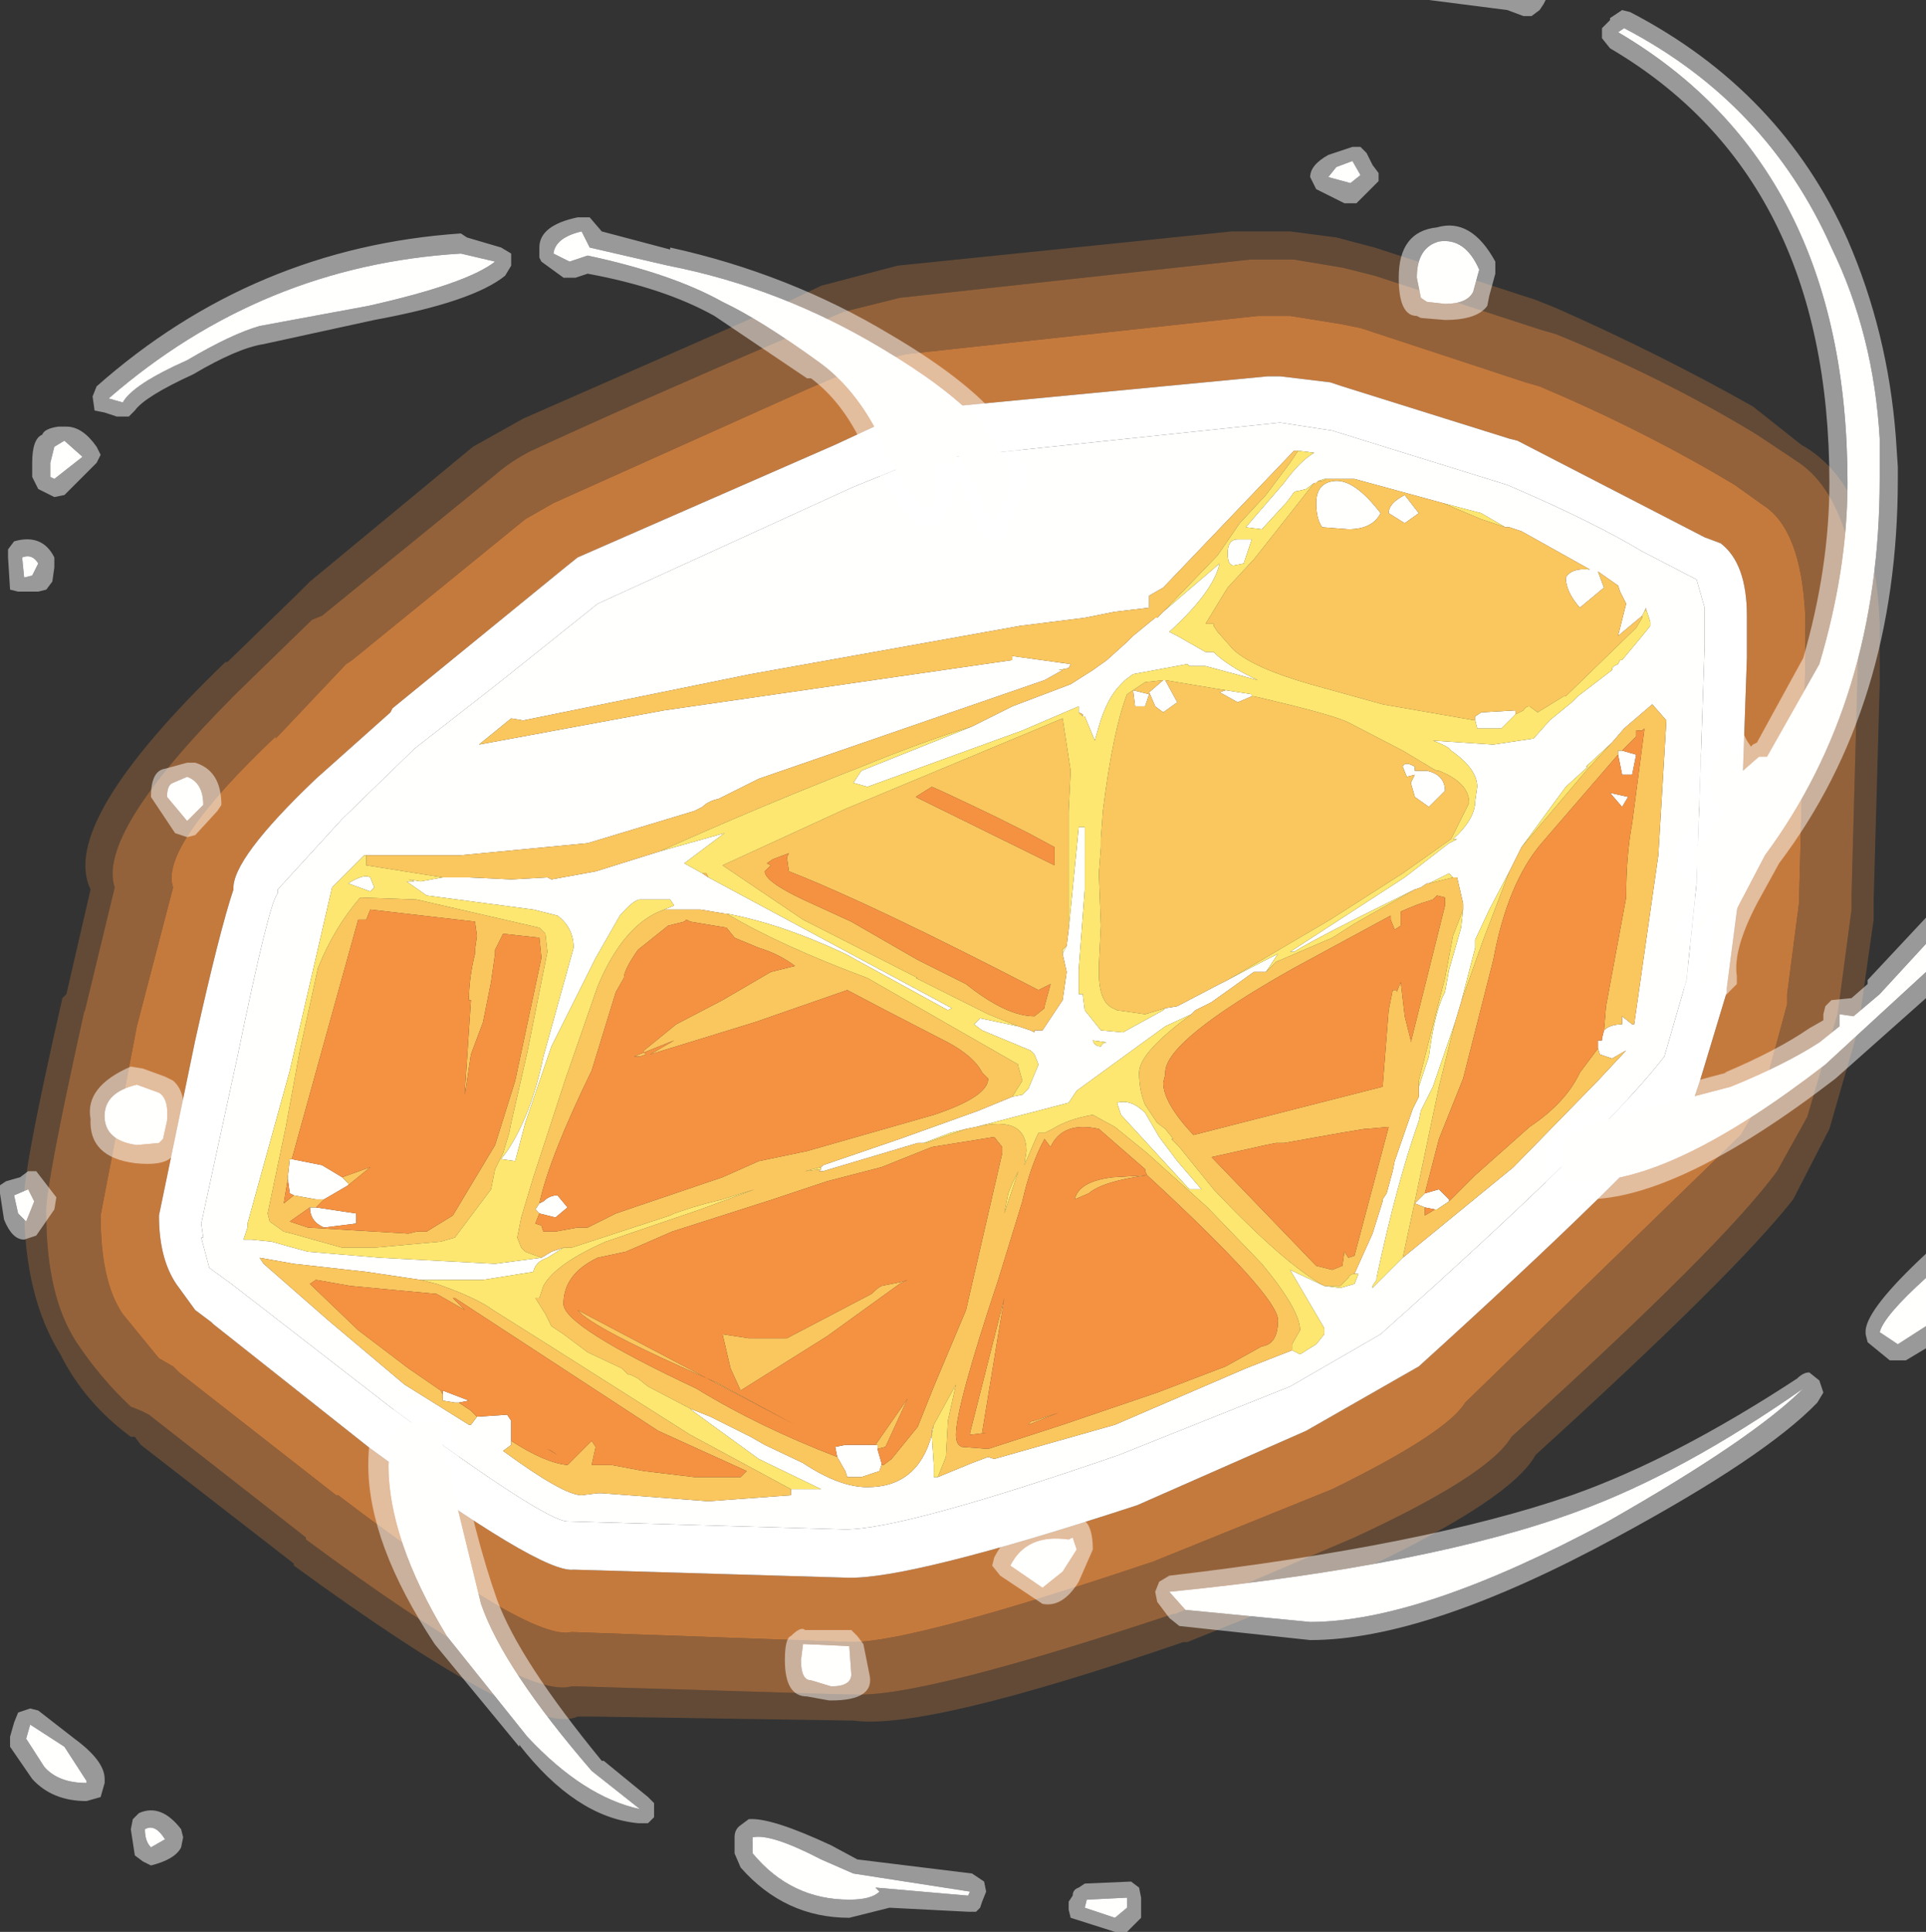 <?xml version="1.0" encoding="UTF-8" standalone="no"?>
<svg xmlns:ffdec="https://www.free-decompiler.com/flash" xmlns:xlink="http://www.w3.org/1999/xlink" ffdec:objectType="frame" height="48.0px" width="47.85px" xmlns="http://www.w3.org/2000/svg">
  <rect width="100%" height="100%" fill="#333333" stroke="none"/>
  <g transform="matrix(1.0, 0.0, 0.0, 1.0, -0.15, 0.0)">
    <use ffdec:characterId="1" height="48.0" transform="matrix(1.0, 0.0, 0.0, 1.0, 0.15, 0.0)" width="47.85" xlink:href="#shape0"/>
  </g>
  <defs>
    <g id="shape0" transform="matrix(1.0, 0.0, 0.0, 1.0, -0.15, 0.0)">
      <path d="M41.0 15.2 L40.95 15.3 40.35 15.8 40.55 15.0 40.4 14.7 40.35 14.55 39.85 14.2 40.0 14.6 39.4 15.1 Q39.05 14.7 39.05 14.35 39.2 14.1 39.65 14.15 L37.95 13.2 37.65 13.1 37.55 13.1 36.95 12.75 36.0 12.5 33.8 11.9 33.6 11.9 33.1 11.9 33.05 11.9 32.9 11.95 32.85 12.0 32.8 12.0 32.6 12.15 32.4 12.2 Q32.3 12.2 32.25 12.3 L32.1 12.5 32.05 12.55 31.5 13.15 31.1 13.1 32.05 12.0 Q32.45 11.45 32.8 11.25 L32.4 11.2 32.3 11.2 32.25 11.25 29.05 14.6 28.7 14.8 28.7 15.1 27.85 15.2 27.1 15.35 25.5 15.55 18.8 16.75 13.15 17.9 12.85 17.85 12.05 18.5 16.65 17.65 25.3 16.4 25.3 16.3 26.75 16.5 26.7 16.6 26.45 16.65 26.55 16.65 26.1 16.9 19.0 19.35 18.0 19.85 Q17.75 19.9 17.6 20.05 L17.4 20.15 14.75 20.95 11.6 21.25 10.3 21.25 9.95 21.25 9.25 21.25 9.2 21.25 8.4 22.05 7.35 26.6 6.3 30.4 6.3 30.5 6.2 30.8 6.4 30.8 6.9 30.85 7.25 30.95 7.8 31.1 9.6 31.25 12.45 31.4 13.6 31.25 13.85 31.1 14.15 31.0 13.75 31.25 Q13.45 31.35 13.4 31.6 L12.15 31.8 11.15 31.8 10.6 31.8 9.25 31.6 7.45 31.4 6.6 31.25 6.7 31.4 8.3 32.8 10.2 34.4 11.8 35.4 11.85 35.4 12.0 35.2 12.75 35.15 12.85 35.3 12.85 35.65 12.85 35.8 12.85 35.9 12.65 36.05 Q14.15 37.15 14.6 37.15 L15.0 37.1 15.1 37.1 17.75 37.3 19.8 37.15 19.8 37.0 20.55 37.0 19.0 36.25 17.35 35.05 17.3 35.0 17.8 35.2 18.8 35.7 19.15 35.9 20.1 36.35 Q21.0 36.95 21.7 36.95 22.95 36.95 23.3 35.65 L23.35 36.4 23.35 36.7 23.45 36.7 24.3 36.35 24.7 36.2 24.85 36.25 27.85 35.4 31.1 34.0 32.25 33.55 32.45 33.65 32.85 33.4 33.05 33.15 33.05 33.0 32.2 31.55 33.05 31.95 33.45 32.0 33.8 31.9 33.9 31.65 33.8 31.65 34.25 30.65 34.5 29.85 34.5 29.8 34.6 29.65 34.75 29.1 34.8 28.85 35.25 27.55 35.4 27.25 35.4 27.0 35.65 26.25 Q35.8 25.1 36.05 24.65 L36.15 24.1 36.45 23.05 36.5 22.6 36.5 22.45 36.35 21.8 36.25 21.8 36.15 21.7 35.65 21.95 35.6 21.95 35.45 22.05 35.3 22.1 Q32.85 23.3 32.3 23.65 L32.2 23.65 35.05 21.8 36.15 20.95 36.35 20.85 36.25 20.85 Q36.8 20.35 36.8 19.9 L36.85 19.55 Q36.85 19.1 36.2 18.65 36.15 18.55 35.75 18.4 L37.25 18.5 38.25 18.35 38.65 17.9 39.2 17.45 39.35 17.3 40.2 16.65 40.2 16.6 40.25 16.55 40.35 16.5 40.4 16.4 40.45 16.4 40.95 15.8 41.15 15.55 41.15 15.45 41.05 15.15 41.05 15.1 41.0 15.2 M37.8 17.75 L37.45 18.1 36.85 18.1 36.8 17.9 36.8 17.8 36.95 17.7 37.8 17.65 37.8 17.75 M29.05 15.2 L30.45 14.0 Q30.3 14.7 29.2 15.7 L29.4 15.8 30.1 16.2 30.3 16.2 Q30.65 16.55 31.4 16.9 L30.1 16.55 29.7 16.55 29.65 16.5 28.3 16.75 28.1 16.9 28.0 17.0 Q27.65 17.35 27.45 18.05 L27.35 18.4 27.1 17.8 27.05 17.8 27.05 17.75 26.95 17.7 26.95 17.55 25.55 18.15 21.7 19.55 21.35 19.45 21.55 19.15 24.3 18.05 24.7 17.85 25.3 17.55 26.75 17.0 27.3 16.65 27.65 16.4 28.15 15.95 28.3 15.8 28.85 15.35 28.9 15.35 28.95 15.3 29.05 15.2 M16.55 21.15 L18.15 20.7 17.15 21.45 17.6 21.7 17.75 21.8 23.8 25.05 23.7 25.1 21.15 23.7 Q19.55 22.95 18.2 22.7 L18.15 22.7 17.55 22.6 16.65 22.6 16.9 22.5 16.8 22.35 16.05 22.35 Q15.9 22.35 15.55 22.75 L14.95 23.8 13.85 26.0 13.2 27.9 12.95 28.85 12.6 28.8 12.75 28.6 Q13.35 27.7 13.65 26.25 L14.4 23.55 Q14.4 23.05 14.0 22.75 L13.4 22.6 10.75 22.25 10.25 21.9 10.45 21.9 10.3 21.85 10.6 21.9 11.15 21.8 11.8 21.8 12.85 21.85 13.75 21.8 13.85 21.85 14.95 21.65 16.55 21.15 M25.3 27.25 L25.55 27.2 25.7 27.05 25.95 26.45 25.85 26.2 25.75 26.1 24.55 25.6 24.35 25.45 24.5 25.3 25.45 25.5 25.75 25.6 25.85 25.65 25.85 25.6 26.05 25.6 26.55 24.85 26.65 24.15 26.55 23.7 26.65 23.5 26.7 23.1 26.95 20.55 27.1 20.55 27.1 21.15 27.1 22.1 26.95 24.1 26.95 24.3 26.95 24.7 27.05 24.7 27.1 25.1 27.5 25.6 28.05 25.65 29.05 25.1 29.1 25.05 29.4 25.0 30.45 24.45 30.65 24.35 Q31.2 24.05 31.9 23.7 L31.6 24.15 31.3 24.15 30.25 24.9 29.85 25.1 29.75 25.2 29.1 25.5 26.9 27.1 26.7 27.4 24.4 28.0 24.15 28.05 23.75 28.15 23.1 28.4 22.95 28.4 20.6 29.1 20.5 29.1 20.55 29.05 20.55 29.0 20.6 28.95 22.5 28.3 24.45 27.6 25.3 27.25 M29.05 16.9 L29.1 16.9 29.4 17.45 29.05 17.7 28.85 17.55 28.7 17.2 29.05 16.9 M30.6 17.15 L31.25 17.25 31.25 17.3 30.9 17.45 30.45 17.2 30.6 17.15 M42.3 14.4 L42.5 15.1 42.5 16.05 42.3 21.95 42.05 24.35 41.5 26.25 Q40.0 28.2 34.45 33.15 L32.2 34.45 27.95 36.15 Q22.6 38.0 21.15 38.0 L14.25 37.8 Q13.7 37.8 9.9 35.0 L5.9 31.9 5.35 31.5 5.15 30.75 5.2 30.75 5.15 30.4 6.05 26.25 Q6.85 22.35 7.05 22.2 L7.05 22.1 8.65 20.35 10.45 18.6 12.5 17.0 15.0 15.0 21.35 12.1 22.95 11.45 31.95 10.5 33.25 10.7 37.6 12.05 Q39.7 12.95 40.95 13.7 L42.3 14.4 M40.0 25.6 Q40.15 25.45 40.45 25.45 L40.45 25.25 40.7 25.45 40.75 25.45 41.35 21.25 41.55 17.9 41.2 17.5 40.5 18.1 40.2 18.45 39.55 19.05 39.6 19.05 39.05 19.55 37.95 21.05 37.65 21.65 37.15 22.6 36.8 23.35 36.8 23.55 36.45 24.9 36.3 25.4 35.75 27.0 35.45 27.6 35.4 27.85 Q34.85 29.4 34.35 31.75 L34.35 31.8 34.25 31.95 34.25 32.0 35.0 31.25 37.75 29.0 39.85 26.85 40.55 26.1 40.2 26.3 39.9 26.2 39.85 26.05 39.85 25.85 39.95 25.85 39.95 25.8 40.0 25.6 M36.15 29.85 L35.85 30.05 35.8 30.05 35.55 30.0 35.3 29.9 35.55 29.65 35.9 29.55 36.15 29.8 36.15 29.85 M40.35 18.75 L40.35 18.65 40.45 18.65 40.8 18.75 40.7 19.25 40.45 19.25 40.35 18.75 M28.3 17.15 L28.7 17.25 28.6 17.55 28.35 17.55 28.3 17.15 M33.65 13.15 L33.0 13.1 Q32.85 12.9 32.85 12.5 32.85 12.0 33.3 11.95 33.8 11.9 34.45 12.75 34.25 13.15 33.65 13.15 M35.05 13.0 L34.65 12.75 Q34.65 12.5 35.05 12.3 L35.4 12.75 35.05 13.0 M31.25 13.4 L31.05 14.0 30.8 14.05 Q30.65 14.05 30.65 13.75 30.65 13.4 30.9 13.4 L31.25 13.4 M35.3 19.05 L35.3 19.15 35.6 19.15 Q36.05 19.25 36.05 19.65 L35.65 20.05 35.3 19.8 35.2 19.45 35.3 19.25 35.1 19.3 35.0 19.05 Q35.05 18.9 35.3 19.05 M40.15 19.7 L40.6 19.8 40.45 20.05 40.15 19.7 M9.35 22.15 L8.8 21.95 Q9.2 21.7 9.35 21.8 L9.45 22.05 9.35 22.15 M7.85 30.0 L8.0 30.0 9.0 30.15 9.0 30.4 8.2 30.5 Q7.85 30.35 7.85 30.0 M8.2 29.8 L8.0 29.8 7.45 29.7 7.35 29.65 7.3 29.3 7.3 29.25 7.35 28.8 7.4 28.8 8.15 28.95 8.65 29.25 8.8 29.4 8.8 29.45 8.2 29.8 M13.55 30.15 L13.45 30.05 13.55 29.9 13.65 29.85 Q13.8 29.7 14.0 29.7 L14.25 30.0 13.95 30.25 13.55 30.15 M22.05 36.4 L22.0 36.55 21.55 36.7 21.2 36.7 21.15 36.55 20.95 36.2 20.9 35.95 21.15 35.9 21.9 35.9 21.95 35.9 21.95 36.0 22.05 36.35 22.05 36.4 M11.15 34.65 L11.15 34.55 11.8 34.8 11.55 34.85 11.45 34.85 11.15 34.8 11.15 34.65 M27.9 27.4 Q28.25 27.3 28.6 27.65 L28.95 28.25 29.4 28.85 30.0 29.55 29.7 29.55 28.0 27.7 27.9 27.4 M27.5 26.0 Q27.55 25.9 27.65 25.9 L27.3 25.85 Q27.35 26.0 27.5 26.0 M23.3 35.65 L23.3 35.55 23.35 35.4 23.3 35.65" fill="#fffffe" fill-rule="evenodd" stroke="none"/>
      <path d="M27.05 17.8 L26.95 17.7 27.05 17.75 27.05 17.8 M17.6 21.7 L17.7 21.7 17.75 21.8 17.6 21.7" fill="#ffb852" fill-rule="evenodd" stroke="none"/>
      <path d="M26.55 23.7 L26.55 23.6 26.65 23.5 26.55 23.7" fill="#ffffa5" fill-rule="evenodd" stroke="none"/>
      <path d="M40.95 15.3 L40.95 15.35 40.8 15.6 39.05 17.3 39.0 17.3 38.35 17.7 38.15 17.55 Q38.05 17.55 38.0 17.65 L37.8 17.75 37.8 17.65 36.95 17.7 36.8 17.8 36.8 17.9 34.5 17.5 32.7 17.0 Q31.3 16.6 30.8 16.15 L30.4 15.7 30.3 15.55 30.3 15.5 30.1 15.5 30.65 14.6 31.25 13.95 31.3 13.9 32.8 12.0 32.85 12.0 32.9 11.95 33.0 11.95 33.1 11.9 33.6 11.9 33.8 11.9 36.0 12.5 36.95 12.9 37.55 13.1 37.65 13.1 37.95 13.2 39.65 14.15 Q39.2 14.1 39.05 14.35 39.05 14.7 39.4 15.1 L40.0 14.6 39.85 14.2 40.35 14.55 40.4 14.7 40.55 15.0 40.35 15.8 40.95 15.3 M32.4 11.2 L32.2 11.5 31.6 12.3 30.95 13.0 30.4 13.8 29.05 15.2 28.95 15.3 28.9 15.35 28.85 15.35 28.3 15.8 28.15 15.95 27.65 16.4 27.3 16.65 26.75 17.0 25.3 17.55 24.7 17.85 24.3 18.05 Q23.15 18.4 21.55 19.05 19.0 20.05 16.55 21.15 L14.95 21.65 13.85 21.85 13.75 21.8 12.85 21.85 11.8 21.8 11.15 21.8 9.25 21.5 9.25 21.25 9.95 21.25 10.3 21.25 11.6 21.25 14.75 20.95 17.4 20.15 17.6 20.05 Q17.75 19.9 18.0 19.85 L19.0 19.35 26.1 16.9 26.55 16.65 26.45 16.65 26.7 16.6 26.75 16.5 25.3 16.3 25.3 16.4 16.65 17.65 12.05 18.5 12.85 17.85 13.15 17.9 18.8 16.75 25.5 15.55 27.1 15.35 27.85 15.2 28.7 15.1 28.7 14.8 29.05 14.6 32.25 11.25 32.3 11.2 32.4 11.2 M18.2 22.7 Q19.55 23.5 21.7 24.3 L25.45 26.45 25.45 26.5 25.55 26.85 25.3 27.25 24.45 27.6 22.5 28.3 20.6 28.95 20.55 29.0 20.15 29.1 20.55 29.05 20.5 29.1 20.6 29.1 22.95 28.4 23.1 28.4 23.15 28.4 24.15 28.05 24.4 28.0 Q25.65 27.7 25.65 28.6 L25.6 28.95 25.9 28.25 25.95 28.15 26.1 28.15 26.3 28.05 Q26.7 27.8 27.3 27.7 L27.85 28.0 28.65 28.65 30.15 30.0 31.5 31.4 Q32.45 32.55 32.45 33.05 L32.25 33.4 32.25 33.55 31.1 34.0 27.85 35.4 24.85 36.25 24.7 36.2 24.3 36.35 23.45 36.7 23.65 36.2 23.7 35.3 23.9 34.4 23.35 35.4 23.3 35.55 23.3 35.65 Q22.95 36.95 21.7 36.95 21.0 36.95 20.1 36.35 L19.15 35.9 18.8 35.7 17.8 35.2 17.3 35.0 16.25 34.45 16.0 34.25 15.8 34.15 15.75 34.15 15.6 34.0 14.75 33.6 14.15 33.15 13.85 32.95 13.7 32.65 13.45 32.25 13.55 32.25 13.65 31.95 Q13.95 31.4 15.2 30.85 L17.55 30.05 18.9 29.55 18.1 29.8 17.7 29.9 17.35 30.0 16.9 30.15 16.8 30.2 14.35 31.0 14.15 31.0 13.85 31.1 13.6 31.25 13.2 31.1 13.1 31.0 13.0 30.75 13.1 30.25 13.4 29.25 14.2 26.8 15.0 24.5 Q15.65 22.95 16.65 22.6 L17.55 22.6 18.15 22.7 18.2 22.7 M25.45 25.5 L24.7 25.2 22.9 24.3 22.95 24.3 20.1 22.85 18.1 21.5 21.15 20.1 26.55 17.85 26.75 19.15 26.7 20.15 26.7 23.1 26.65 23.5 26.55 23.6 26.55 23.7 26.65 24.15 26.55 24.85 26.05 25.6 25.85 25.6 25.85 25.65 25.75 25.6 25.45 25.5 M29.1 25.05 L28.6 25.2 27.9 25.1 27.8 25.05 Q27.45 24.9 27.45 24.15 L27.45 24.05 27.45 24.0 27.5 23.0 27.45 21.7 27.5 21.05 27.5 20.85 27.55 20.15 Q27.8 18.15 28.15 17.25 L28.3 17.15 28.6 16.95 29.05 16.9 28.7 17.2 28.85 17.55 29.05 17.7 29.4 17.45 29.1 16.9 30.6 17.15 30.45 17.2 30.9 17.45 31.25 17.3 31.3 17.3 Q33.25 17.75 33.65 17.95 L35.0 18.65 35.75 19.1 35.85 19.15 35.9 19.15 Q36.65 19.45 36.65 19.95 L36.2 20.85 35.0 21.7 33.2 22.85 30.65 24.35 30.45 24.45 29.4 25.0 29.1 25.05 M31.6 24.15 L31.85 23.9 33.25 23.3 33.8 22.95 34.15 22.75 35.3 22.1 35.45 22.05 35.6 21.95 35.65 21.95 36.25 21.8 36.35 21.8 36.5 22.45 36.5 22.6 36.25 23.25 36.05 24.3 35.4 26.85 35.4 27.0 35.4 27.25 35.25 27.55 34.8 28.85 34.75 29.1 34.6 29.65 34.5 29.8 34.5 29.85 34.25 30.65 33.8 31.65 Q33.7 31.65 33.65 31.75 L33.45 31.95 33.05 31.95 Q32.05 31.4 30.3 29.55 L29.45 28.5 29.25 28.3 29.3 28.3 29.1 28.05 28.9 27.9 28.6 27.45 Q28.45 27.1 28.45 26.65 28.45 26.15 29.75 25.2 L29.85 25.1 30.25 24.9 31.3 24.15 31.6 24.15 M41.05 15.15 L41.0 15.2 41.05 15.1 41.05 15.15 M40.2 18.45 L40.5 18.1 41.2 17.5 41.55 17.9 41.35 21.25 40.75 25.45 40.7 25.45 40.45 25.25 40.45 25.45 Q40.15 25.45 40.0 25.6 L40.05 25.0 40.55 22.3 Q40.55 21.25 40.7 20.45 L41.0 18.15 41.0 18.1 40.95 18.15 40.8 18.15 40.8 18.3 40.45 18.65 40.35 18.65 40.35 18.75 38.45 20.95 Q37.6 21.95 37.25 23.85 L36.5 26.8 35.9 28.3 35.55 29.65 35.3 29.9 35.55 30.0 35.55 30.2 35.8 30.05 35.85 30.05 36.15 29.85 36.8 29.2 38.15 28.0 Q39.05 27.4 39.4 26.65 L39.85 26.05 39.9 26.2 40.2 26.3 40.55 26.1 39.85 26.85 37.75 29.0 35.0 31.25 35.3 29.85 35.9 27.0 36.3 25.4 36.45 24.9 37.0 23.35 37.65 21.65 37.95 21.05 39.6 19.1 40.2 18.45 M28.3 17.15 L28.35 17.55 28.6 17.55 28.7 17.25 28.3 17.15 M21.3 22.9 L22.95 23.85 24.15 24.45 Q25.15 25.25 25.85 25.25 L26.1 25.05 26.1 25.0 26.25 24.45 25.95 24.6 Q21.8 22.45 19.75 21.65 L19.7 21.3 19.75 21.2 19.35 21.35 19.2 21.45 19.3 21.5 19.15 21.65 Q19.15 21.9 20.1 22.35 L21.3 22.9 M24.9 20.3 Q23.55 19.65 23.3 19.55 L22.9 19.8 26.35 21.5 26.35 21.05 25.7 20.7 24.9 20.3 M35.05 13.0 L35.4 12.75 35.05 12.3 Q34.65 12.5 34.65 12.75 L35.05 13.0 M33.65 13.15 Q34.25 13.15 34.45 12.75 33.8 11.9 33.3 11.95 32.85 12.0 32.85 12.5 32.85 12.9 33.0 13.1 L33.65 13.15 M35.3 19.05 Q35.05 18.9 35.0 19.05 L35.1 19.3 35.3 19.25 35.2 19.45 35.3 19.8 35.65 20.05 36.05 19.65 Q36.05 19.25 35.6 19.15 L35.3 19.15 35.3 19.05 M34.95 22.65 L34.95 23.0 34.8 23.1 34.7 22.85 34.7 22.75 32.3 24.05 Q29.1 25.85 29.1 26.65 L29.1 26.7 29.05 26.9 Q29.05 27.4 29.8 28.2 L34.5 27.0 34.65 25.1 34.75 24.6 34.85 24.6 34.85 24.65 34.95 24.4 35.05 25.25 35.2 25.85 35.2 25.9 36.05 22.5 36.05 22.3 35.85 22.25 35.75 22.35 35.6 22.4 Q35.4 22.45 34.95 22.65 M19.8 37.0 L19.8 37.15 17.75 37.3 15.1 37.1 15.0 37.1 14.6 37.15 Q14.15 37.15 12.65 36.05 L12.85 35.9 12.85 35.8 Q13.7 36.35 14.25 36.4 L14.85 35.8 14.95 35.95 14.85 36.4 15.35 36.4 16.15 36.55 17.4 36.7 18.55 36.7 18.7 36.55 16.5 35.55 11.45 32.25 11.4 32.25 11.7 32.55 11.0 32.15 8.85 31.95 8.0 31.8 7.85 31.9 9.05 33.05 10.3 34.0 11.1 34.55 11.15 34.65 11.15 34.8 11.45 34.85 11.55 34.85 11.85 35.05 12.0 35.2 11.85 35.4 11.8 35.4 10.2 34.4 8.3 32.8 6.7 31.4 6.6 31.25 7.45 31.4 9.25 31.6 10.6 31.8 11.0 31.9 Q12.0 32.25 12.4 32.55 L13.75 33.4 17.3 35.65 19.8 37.0 M8.05 24.05 Q8.45 23.05 9.1 22.3 L10.5 22.35 13.55 23.05 13.7 23.2 13.75 23.65 13.25 26.15 12.85 27.9 12.8 28.15 12.65 28.65 12.45 29.05 12.35 29.55 11.45 30.75 11.1 30.85 9.45 31.0 9.1 31.0 9.05 31.0 8.65 31.0 7.4 30.65 7.2 30.6 6.85 30.35 6.8 30.15 7.25 28.0 7.6 26.1 8.05 24.05 M7.85 30.0 L7.35 30.35 7.8 30.5 10.3 30.65 10.5 30.6 10.75 30.6 11.4 30.2 12.45 28.45 12.95 26.85 13.6 23.8 13.55 23.3 12.65 23.2 12.45 23.6 12.45 23.7 12.35 24.4 12.15 25.4 11.85 26.2 11.7 27.2 11.7 27.1 11.85 24.85 11.8 24.85 Q11.8 24.3 11.95 23.7 L11.95 23.6 12.0 23.25 11.95 22.9 9.35 22.6 9.25 22.85 9.05 22.85 8.05 26.45 7.4 28.8 7.35 28.8 7.3 29.25 7.3 29.3 7.2 29.9 7.45 29.7 8.0 29.8 8.2 29.8 8.0 30.0 7.85 30.0 M8.65 29.25 L9.35 29.0 8.8 29.45 8.8 29.4 8.65 29.25 M13.55 30.15 L13.45 30.4 13.6 30.45 13.65 30.6 13.95 30.6 14.5 30.5 14.75 30.5 15.45 30.15 18.1 29.25 19.0 28.85 20.2 28.6 23.35 27.7 Q24.7 27.25 24.7 26.8 L24.55 26.65 Q24.35 26.25 23.7 25.9 L22.15 25.1 21.2 24.6 18.9 25.4 16.3 26.2 16.9 25.85 16.15 26.15 16.15 26.1 16.95 25.45 18.1 24.85 19.3 24.15 19.9 24.0 Q19.5 23.7 19.0 23.55 L18.4 23.3 18.2 23.05 17.3 22.9 17.2 22.85 17.15 22.9 16.75 23.0 16.0 23.6 Q15.65 24.1 15.65 24.3 L15.45 24.65 14.85 26.6 Q13.8 28.75 13.55 29.9 L13.45 30.05 13.55 30.15 M16.2 26.2 L16.05 26.25 15.9 26.25 16.15 26.15 16.2 26.2 M22.05 36.4 L22.1 36.4 22.3 36.25 22.95 35.45 23.35 34.45 24.15 32.55 25.05 28.65 25.05 28.5 24.85 28.25 23.3 28.5 22.05 29.0 20.7 29.35 19.35 29.8 16.85 30.6 15.7 31.1 15.0 31.25 Q14.15 31.65 14.15 32.4 14.15 32.95 17.45 34.5 19.0 35.45 20.95 36.2 L21.15 36.55 21.2 36.7 21.55 36.7 22.0 36.55 22.05 36.4 M21.9 35.9 L22.7 34.75 22.15 35.95 21.95 36.0 21.95 35.9 21.9 35.9 M13.75 36.0 L13.85 36.05 14.0 36.15 13.75 36.0 M18.75 33.25 L19.7 33.25 21.8 32.15 Q21.95 32.0 22.05 31.95 L22.55 31.85 22.7 31.8 22.5 31.9 20.7 33.2 18.55 34.55 18.3 34.0 18.1 33.15 18.75 33.25 M19.9 35.4 L17.95 34.35 Q14.85 33.0 14.5 32.55 L19.9 35.4 M31.85 28.4 L31.6 28.45 30.25 28.75 32.85 31.45 33.25 31.55 33.5 31.45 33.55 31.1 33.65 31.25 33.8 31.2 34.65 28.0 34.1 28.05 34.05 28.05 33.45 28.15 32.05 28.4 31.85 28.4 M31.5 33.45 Q31.9 33.4 31.9 32.8 31.9 32.2 28.65 29.2 L28.6 29.1 28.6 29.05 27.45 28.05 Q26.55 27.85 26.25 28.5 L26.1 28.3 Q25.75 28.95 25.55 29.85 L24.95 31.8 Q23.9 34.95 23.9 35.65 23.9 35.9 24.05 35.95 L24.7 36.0 26.55 35.4 28.9 34.6 30.6 33.95 31.5 33.45 M28.65 29.2 Q27.55 29.35 27.2 29.65 L26.85 29.8 Q26.95 29.35 27.8 29.25 L28.65 29.2 M25.1 30.15 L25.45 29.1 25.3 29.4 25.2 29.65 25.1 30.15 M25.7 35.4 Q25.75 35.3 25.85 35.3 L26.45 35.1 25.7 35.4 M24.65 35.6 L24.25 35.65 24.25 35.6 25.1 32.25 24.55 35.6 24.65 35.6" fill="#fac65e" fill-rule="evenodd" stroke="none"/>
      <path d="M39.85 26.05 L39.4 26.65 Q39.05 27.4 38.15 28.0 L36.8 29.2 36.15 29.85 36.15 29.8 35.9 29.55 35.55 29.65 35.9 28.3 36.5 26.8 37.25 23.85 Q37.6 21.95 38.45 20.95 L40.35 18.75 40.45 19.25 40.7 19.25 40.8 18.75 40.45 18.65 40.8 18.3 40.8 18.15 40.95 18.15 41.0 18.1 41.0 18.15 40.7 20.45 Q40.55 21.25 40.55 22.3 L40.05 25.0 40.0 25.6 39.95 25.8 39.95 25.85 39.85 25.85 39.85 26.05 M35.8 30.05 L35.55 30.2 35.55 30.0 35.8 30.05 M24.9 20.3 L25.7 20.7 26.35 21.05 26.35 21.5 22.9 19.8 23.3 19.55 Q23.55 19.65 24.9 20.3 M21.3 22.9 L20.1 22.35 Q19.15 21.9 19.15 21.65 L19.3 21.5 19.2 21.45 19.35 21.35 19.75 21.2 19.7 21.3 19.75 21.65 Q21.8 22.45 25.95 24.6 L26.25 24.45 26.1 25.0 26.1 25.05 25.85 25.25 Q25.15 25.25 24.15 24.45 L22.95 23.85 21.3 22.9 M34.95 22.65 Q35.4 22.45 35.6 22.4 L35.75 22.35 35.85 22.25 36.05 22.3 36.05 22.5 35.2 25.9 35.2 25.85 35.05 25.25 34.95 24.4 34.85 24.65 34.85 24.6 34.75 24.6 34.65 25.1 34.5 27.0 29.8 28.2 Q29.05 27.4 29.05 26.9 L29.1 26.7 29.1 26.65 Q29.1 25.85 32.3 24.05 L34.7 22.75 34.7 22.85 34.8 23.1 34.95 23.0 34.95 22.65 M40.15 19.7 L40.45 20.05 40.6 19.8 40.15 19.7 M12.85 35.8 L12.85 35.65 12.85 35.3 12.75 35.15 12.0 35.2 11.85 35.05 11.55 34.85 11.8 34.8 11.15 34.55 11.15 34.65 11.1 34.55 10.3 34.0 9.05 33.05 7.85 31.9 8.0 31.8 8.85 31.95 11.0 32.15 11.7 32.55 11.4 32.25 11.45 32.25 16.5 35.55 18.7 36.55 18.55 36.7 17.4 36.7 16.15 36.55 15.35 36.4 14.85 36.4 14.95 35.95 14.85 35.8 14.25 36.4 Q13.7 36.35 12.85 35.8 M7.4 28.8 L8.05 26.45 9.05 22.85 9.25 22.85 9.35 22.6 11.95 22.9 12.0 23.25 11.95 23.6 11.95 23.7 Q11.8 24.3 11.8 24.85 L11.85 24.85 11.7 27.1 11.7 27.2 11.85 26.2 12.15 25.4 12.35 24.4 12.45 23.7 12.45 23.6 12.65 23.2 13.55 23.3 13.6 23.8 12.95 26.85 12.45 28.45 11.4 30.2 10.75 30.6 10.5 30.6 10.3 30.65 7.8 30.5 7.35 30.35 7.85 30.0 Q7.85 30.35 8.2 30.5 L9.0 30.4 9.0 30.15 8.0 30.0 8.2 29.8 8.8 29.45 9.35 29.0 8.65 29.25 8.15 28.95 7.4 28.8 M7.45 29.7 L7.2 29.9 7.3 29.3 7.35 29.65 7.45 29.7 M13.55 29.9 Q13.8 28.75 14.85 26.6 L15.45 24.65 15.65 24.3 Q15.65 24.1 16.0 23.6 L16.75 23.0 17.15 22.9 17.2 22.85 17.3 22.9 18.2 23.05 18.4 23.3 19.0 23.55 Q19.5 23.7 19.9 24.0 L19.3 24.15 18.1 24.85 16.95 25.45 16.15 26.1 16.15 26.15 16.9 25.85 16.3 26.2 18.9 25.4 21.2 24.6 22.15 25.1 23.7 25.9 Q24.35 26.25 24.55 26.65 L24.7 26.8 Q24.7 27.25 23.35 27.7 L20.2 28.6 19.0 28.85 18.1 29.25 15.45 30.15 14.75 30.5 14.5 30.5 13.95 30.6 13.65 30.6 13.6 30.45 13.45 30.4 13.55 30.15 13.95 30.25 14.25 30.0 14.0 29.7 Q13.8 29.7 13.65 29.85 L13.55 29.9 M16.2 26.2 L16.15 26.15 15.9 26.25 16.05 26.25 16.2 26.2 M20.95 36.2 Q19.0 35.45 17.45 34.5 14.15 32.95 14.15 32.4 14.15 31.65 15.0 31.25 L15.7 31.1 16.85 30.6 19.35 29.8 20.7 29.35 22.05 29.0 23.3 28.5 24.85 28.25 25.05 28.5 25.05 28.65 24.15 32.55 23.35 34.45 22.95 35.45 22.3 36.25 22.1 36.4 22.05 36.4 22.05 36.35 21.95 36.0 22.15 35.95 22.7 34.75 21.9 35.9 21.15 35.9 20.9 35.95 20.95 36.2 M13.75 36.0 L14.0 36.15 13.85 36.05 13.75 36.0 M18.75 33.25 L18.1 33.15 18.3 34.0 18.55 34.55 20.7 33.2 22.5 31.9 22.7 31.8 22.55 31.85 22.05 31.95 Q21.95 32.0 21.8 32.15 L19.7 33.25 18.75 33.25 M19.9 35.4 L14.5 32.55 Q14.85 33.0 17.95 34.35 L19.9 35.4 M31.85 28.4 L32.05 28.4 33.45 28.15 34.05 28.05 34.1 28.05 34.65 28.0 33.8 31.2 33.65 31.25 33.55 31.1 33.5 31.45 33.25 31.55 32.85 31.45 30.25 28.75 31.6 28.45 31.85 28.4 M31.5 33.45 L30.6 33.95 28.9 34.6 26.55 35.4 24.7 36.0 24.05 35.95 Q23.9 35.9 23.9 35.65 23.9 34.95 24.95 31.8 L25.55 29.85 Q25.75 28.95 26.1 28.3 L26.25 28.5 Q26.55 27.85 27.45 28.05 L28.6 29.05 28.6 29.1 28.65 29.2 Q31.9 32.2 31.9 32.8 31.9 33.4 31.5 33.45 M28.65 29.2 L27.8 29.25 Q26.95 29.35 26.85 29.8 L27.2 29.65 Q27.55 29.35 28.65 29.2 M24.65 35.6 L24.55 35.6 25.1 32.25 24.25 35.6 24.25 35.65 24.65 35.6 M25.7 35.4 L26.45 35.1 25.85 35.3 Q25.75 35.3 25.7 35.4" fill="#f59241" fill-rule="evenodd" stroke="none"/>
      <path d="M40.95 15.3 L41.0 15.2 41.05 15.15 41.15 15.45 41.15 15.55 40.95 15.8 40.45 16.4 40.4 16.4 40.35 16.5 40.25 16.55 40.2 16.6 40.2 16.65 39.35 17.3 39.2 17.45 38.65 17.9 38.25 18.35 37.25 18.5 35.75 18.4 Q36.15 18.55 36.2 18.65 36.85 19.1 36.85 19.55 L36.8 19.9 Q36.8 20.35 36.25 20.85 L36.35 20.85 36.15 20.95 35.05 21.8 32.2 23.65 32.3 23.65 Q32.85 23.3 35.3 22.1 L34.15 22.75 33.8 22.95 33.25 23.3 31.85 23.9 31.6 24.15 31.9 23.7 Q31.2 24.05 30.65 24.35 L33.2 22.85 35.0 21.7 36.2 20.85 36.65 19.95 Q36.65 19.45 35.9 19.15 L35.85 19.15 35.75 19.1 35.0 18.65 33.65 17.95 Q33.25 17.75 31.3 17.3 L31.25 17.3 31.25 17.25 30.6 17.15 29.1 16.9 29.05 16.9 28.6 16.95 28.3 17.15 28.15 17.25 Q27.8 18.15 27.55 20.15 L27.5 20.85 27.5 21.05 27.45 21.7 27.5 23.0 27.45 24.0 27.45 24.05 27.45 24.15 Q27.45 24.9 27.8 25.05 L27.9 25.1 28.6 25.2 29.1 25.05 29.05 25.1 28.05 25.65 27.5 25.6 27.1 25.1 27.05 24.7 26.95 24.7 26.95 24.3 26.95 24.1 27.1 22.1 27.1 21.15 27.1 20.55 26.95 20.55 26.7 23.1 26.7 20.15 26.75 19.15 26.55 17.85 21.15 20.1 18.1 21.5 20.1 22.85 22.95 24.3 22.9 24.3 24.7 25.2 25.45 25.5 24.5 25.3 24.35 25.45 24.55 25.6 25.75 26.1 25.85 26.2 25.95 26.45 25.7 27.05 25.55 27.2 25.3 27.25 25.55 26.85 25.45 26.5 25.45 26.45 21.7 24.3 Q19.55 23.5 18.2 22.7 19.55 22.95 21.15 23.7 L23.7 25.1 23.8 25.05 17.75 21.8 17.7 21.7 17.6 21.7 17.15 21.45 18.15 20.7 16.55 21.15 Q19.0 20.05 21.55 19.05 23.15 18.4 24.3 18.05 L21.55 19.15 21.35 19.45 21.7 19.55 25.55 18.15 26.95 17.55 26.95 17.7 27.05 17.8 27.1 17.8 27.35 18.4 27.45 18.05 Q27.65 17.35 28.0 17.0 L28.1 16.9 28.3 16.75 29.65 16.5 29.7 16.55 30.1 16.55 31.4 16.9 Q30.65 16.55 30.3 16.2 L30.1 16.2 29.4 15.8 29.2 15.7 Q30.3 14.7 30.45 14.0 L29.05 15.2 30.4 13.8 30.95 13.0 31.6 12.3 32.2 11.5 32.4 11.2 32.8 11.25 Q32.45 11.45 32.05 12.0 L31.1 13.1 31.5 13.15 32.05 12.55 32.1 12.5 32.25 12.3 Q32.3 12.2 32.4 12.2 L32.6 12.15 32.8 12.0 31.3 13.9 31.25 13.95 30.65 14.6 30.1 15.5 30.3 15.5 30.3 15.55 30.4 15.7 30.8 16.15 Q31.3 16.6 32.7 17.0 L34.5 17.5 36.8 17.9 36.85 18.1 37.45 18.1 37.8 17.75 38.0 17.65 Q38.05 17.55 38.15 17.55 L38.35 17.7 39.0 17.3 39.05 17.3 40.8 15.6 40.95 15.35 40.95 15.3 M40.2 18.45 L39.6 19.1 37.95 21.05 39.05 19.55 39.6 19.05 39.55 19.05 40.2 18.45 M37.65 21.65 L37.0 23.35 36.45 24.9 36.8 23.55 36.8 23.35 37.15 22.6 37.65 21.65 M36.3 25.4 L35.9 27.0 35.3 29.85 35.0 31.25 34.25 32.0 34.25 31.95 34.35 31.8 34.35 31.75 Q34.85 29.4 35.4 27.85 L35.45 27.6 35.75 27.0 36.3 25.4 M9.25 21.25 L9.25 21.5 11.15 21.8 10.6 21.9 10.3 21.85 10.45 21.9 10.25 21.9 10.75 22.25 13.4 22.6 14.0 22.75 Q14.4 23.05 14.4 23.55 L13.65 26.25 Q13.35 27.7 12.75 28.6 L12.6 28.8 12.95 28.85 13.2 27.9 13.85 26.0 14.95 23.8 15.55 22.75 Q15.9 22.35 16.05 22.35 L16.8 22.35 16.9 22.5 16.65 22.6 Q15.65 22.95 15.0 24.5 L14.2 26.8 13.4 29.25 13.1 30.25 13.0 30.75 13.1 31.0 13.2 31.1 13.6 31.25 12.45 31.4 9.6 31.25 7.8 31.1 7.25 30.95 6.9 30.85 6.4 30.8 6.2 30.8 6.3 30.5 6.3 30.4 7.35 26.6 8.4 22.05 9.2 21.25 9.25 21.25 M32.9 11.95 L33.05 11.9 33.1 11.9 33.0 11.95 32.9 11.95 M36.0 12.5 L36.95 12.75 37.55 13.1 36.95 12.9 36.0 12.5 M31.25 13.4 L30.9 13.4 Q30.65 13.4 30.65 13.75 30.65 14.05 30.8 14.05 L31.05 14.0 31.25 13.4 M35.65 21.95 L36.15 21.7 36.25 21.8 35.65 21.95 M36.5 22.6 L36.45 23.05 36.15 24.1 36.05 24.65 Q35.8 25.1 35.65 26.25 L35.4 27.0 35.4 26.85 36.05 24.3 36.25 23.25 36.5 22.6 M33.8 31.65 L33.9 31.65 33.8 31.9 33.45 32.0 33.05 31.95 32.2 31.55 33.05 33.0 33.05 33.15 32.85 33.4 32.45 33.65 32.25 33.55 32.25 33.4 32.45 33.05 Q32.45 32.55 31.5 31.4 L30.15 30.0 28.65 28.65 27.85 28.0 27.3 27.7 Q26.7 27.8 26.3 28.05 L26.1 28.15 25.95 28.15 25.9 28.25 25.6 28.95 25.65 28.6 Q25.65 27.7 24.4 28.0 L26.7 27.4 26.9 27.1 29.1 25.5 29.75 25.2 Q28.45 26.15 28.45 26.65 28.45 27.1 28.6 27.45 L28.9 27.9 29.1 28.05 29.3 28.3 29.25 28.3 29.45 28.5 30.3 29.55 Q32.05 31.4 33.05 31.95 L33.45 31.95 33.65 31.75 Q33.7 31.65 33.8 31.65 M23.45 36.7 L23.35 36.7 23.35 36.4 23.3 35.65 23.35 35.4 23.9 34.4 23.7 35.3 23.65 36.2 23.45 36.7 M17.3 35.0 L17.35 35.05 19.0 36.25 20.55 37.0 19.8 37.0 17.3 35.65 13.75 33.4 12.4 32.55 Q12.0 32.25 11.0 31.9 L10.6 31.8 11.15 31.8 12.15 31.8 13.4 31.6 Q13.45 31.35 13.75 31.25 L14.15 31.0 14.35 31.0 16.8 30.2 16.9 30.15 17.35 30.0 17.7 29.9 18.1 29.8 18.9 29.55 17.55 30.05 15.2 30.85 Q13.95 31.4 13.65 31.95 L13.55 32.25 13.45 32.25 13.7 32.65 13.85 32.95 14.15 33.15 14.75 33.6 15.6 34.0 15.75 34.15 15.8 34.15 16.0 34.25 16.25 34.45 17.3 35.0 M8.05 24.05 L7.6 26.1 7.25 28.0 6.8 30.15 6.85 30.35 7.2 30.6 7.4 30.65 8.65 31.0 9.05 31.0 9.1 31.0 9.45 31.0 11.1 30.85 11.45 30.75 12.35 29.55 12.45 29.05 12.65 28.65 12.8 28.15 12.85 27.9 13.25 26.15 13.75 23.65 13.7 23.2 13.55 23.05 10.5 22.35 9.1 22.3 Q8.45 23.05 8.05 24.05 M9.35 22.15 L9.45 22.05 9.35 21.8 Q9.2 21.7 8.8 21.95 L9.35 22.15 M27.5 26.0 Q27.35 26.0 27.3 25.85 L27.65 25.9 Q27.55 25.9 27.5 26.0 M27.9 27.4 L28.0 27.7 29.7 29.55 30.0 29.55 29.4 28.85 28.95 28.25 28.6 27.65 Q28.25 27.3 27.9 27.4 M20.55 29.0 L20.55 29.05 20.15 29.1 20.55 29.0 M23.1 28.4 L23.75 28.15 24.15 28.05 23.15 28.4 23.1 28.4 M25.1 30.15 L25.2 29.65 25.3 29.4 25.45 29.1 25.1 30.15" fill="#fde770" fill-rule="evenodd" stroke="none"/>
      <path d="M44.9 11.05 Q46.7 12.05 46.85 15.5 L46.85 15.95 46.85 17.0 46.7 22.35 46.7 22.85 46.4 24.95 46.35 25.45 45.6 28.05 44.7 29.8 Q43.25 31.65 38.3 36.15 37.7 37.25 34.0 39.0 L34.1 39.0 29.65 40.8 29.55 40.8 Q23.15 43.0 21.35 42.75 L14.85 42.65 14.5 42.65 Q13.35 43.2 7.45 38.9 L7.45 38.85 3.65 35.9 3.5 35.7 3.4 35.7 Q2.25 34.85 1.65 33.65 0.75 32.2 0.75 29.95 0.65 29.4 1.7 24.8 L1.8 24.7 2.4 22.1 Q1.6 20.45 5.75 16.45 L5.8 16.45 7.55 14.75 7.85 14.45 11.9 11.1 13.15 10.4 19.3 7.7 20.55 7.1 22.45 6.6 30.75 5.75 32.2 5.75 33.35 5.9 34.3 6.15 38.3 7.45 38.8 7.65 Q41.4 8.8 43.7 10.1 L44.9 11.05 M44.85 11.5 L43.8 10.8 Q41.5 9.4 38.8 8.3 L38.45 8.2 34.3 6.85 33.5 6.65 32.3 6.45 31.2 6.45 22.5 7.4 21.1 7.75 19.7 8.35 19.8 8.35 Q15.95 10.0 13.35 11.2 12.85 11.45 12.45 11.8 L8.15 15.3 7.9 15.4 6.05 17.2 6.0 17.25 Q2.55 20.7 3.0 22.05 L2.25 25.15 2.25 25.1 Q1.25 29.6 1.3 30.15 1.3 32.2 2.05 33.35 2.65 34.25 3.4 34.95 L3.65 35.05 3.85 35.15 7.75 38.2 7.75 38.25 Q13.15 42.25 14.35 41.9 L14.5 41.9 21.15 42.1 21.35 42.1 Q23.0 42.2 29.3 40.1 L29.35 40.1 33.8 38.2 Q37.15 36.65 37.7 35.7 42.95 30.95 44.3 29.1 L45.05 27.75 45.8 25.2 45.85 24.85 46.15 22.6 46.15 22.25 46.3 16.7 46.35 15.55 46.35 15.3 Q46.15 12.4 44.85 11.5" fill="#f59241" fill-opacity="0.247" fill-rule="evenodd" stroke="none"/>
      <path d="M44.85 11.5 Q46.15 12.4 46.35 15.3 L46.35 15.55 46.3 16.7 46.15 22.25 46.15 22.6 45.85 24.85 45.8 25.2 45.05 27.75 44.3 29.1 Q42.95 30.95 37.7 35.7 37.15 36.65 33.8 38.2 L29.35 40.1 29.3 40.1 Q23.0 42.2 21.35 42.1 L21.15 42.1 14.5 41.9 14.35 41.9 Q13.15 42.25 7.75 38.25 L7.75 38.2 3.85 35.15 3.65 35.05 3.4 34.95 Q2.65 34.25 2.05 33.35 1.3 32.2 1.3 30.15 1.25 29.6 2.25 25.1 L2.25 25.15 3.0 22.05 Q2.55 20.7 6.0 17.25 L6.05 17.2 7.9 15.4 8.15 15.3 12.45 11.8 Q12.85 11.45 13.35 11.2 15.95 10.0 19.8 8.35 L19.7 8.35 21.1 7.75 22.5 7.4 31.2 6.45 32.3 6.45 33.5 6.65 34.3 6.85 38.45 8.2 38.8 8.3 Q41.5 9.4 43.8 10.8 L44.85 11.5 M45.0 15.3 Q44.9 13.15 43.95 12.55 L43.25 12.05 Q41.0 10.7 38.4 9.6 L38.05 9.5 33.95 8.15 33.45 8.05 32.2 7.85 31.4 7.85 22.65 8.8 21.65 9.05 20.25 9.65 13.9 12.5 13.2 12.9 8.9 16.4 8.75 16.5 7.0 18.35 7.0 18.3 Q4.1 21.05 4.45 22.05 L3.55 25.5 2.65 30.2 Q2.65 31.85 3.2 32.65 L4.1 33.75 4.45 33.95 4.6 34.1 8.5 37.15 8.55 37.15 Q13.35 40.8 14.35 40.55 L21.3 40.8 Q22.85 40.8 28.8 38.8 L33.25 37.0 Q36.1 35.6 36.55 34.85 L43.4 28.2 43.9 27.35 44.55 24.95 44.55 24.7 44.85 22.4 44.85 22.2 45.0 16.6 45.0 15.5 45.0 15.3" fill="#f59241" fill-opacity="0.498" fill-rule="evenodd" stroke="none"/>
      <path d="M45.0 15.3 L45.0 15.5 45.0 16.6 44.85 22.2 44.85 22.4 44.55 24.7 44.55 24.95 43.9 27.35 43.4 28.2 36.55 34.85 Q36.1 35.6 33.25 37.0 L28.8 38.8 Q22.85 40.8 21.3 40.8 L14.35 40.55 Q13.35 40.8 8.55 37.15 L8.5 37.15 4.6 34.1 4.45 33.95 4.1 33.75 3.2 32.65 Q2.65 31.85 2.65 30.2 L3.55 25.5 4.45 22.05 Q4.1 21.05 7.0 18.3 L7.0 18.35 8.75 16.5 8.9 16.4 13.2 12.9 13.9 12.5 20.25 9.65 21.65 9.05 22.65 8.8 31.4 7.85 32.2 7.85 33.45 8.05 33.95 8.15 38.05 9.5 38.4 9.6 Q41.0 10.7 43.25 12.05 L43.95 12.55 Q44.9 13.15 45.0 15.3 M43.55 15.35 L43.55 15.3 Q43.55 14.0 42.9 13.5 L42.5 13.35 37.85 10.95 37.65 10.9 33.5 9.6 33.2 9.5 31.95 9.35 31.65 9.35 22.75 10.2 22.3 10.4 20.9 11.05 14.5 13.85 14.25 14.05 9.9 17.6 9.85 17.7 8.0 19.35 Q5.9 21.35 5.95 22.1 5.6 23.15 5.0 25.85 L4.1 30.2 Q4.1 31.35 4.6 32.0 L5.0 32.55 5.4 32.85 5.45 32.9 9.3 35.95 Q13.6 39.1 14.4 39.0 L21.2 39.2 Q22.75 39.25 28.4 37.4 L32.6 35.55 35.4 33.95 Q40.75 29.1 42.25 27.25 L42.4 26.8 43.05 24.65 43.05 24.55 43.35 22.25 43.35 22.1 43.55 16.35 43.55 15.35" fill="#f59241" fill-opacity="0.749" fill-rule="evenodd" stroke="none"/>
      <path d="M43.55 15.35 L43.55 16.35 43.35 22.1 43.35 22.25 43.05 24.55 43.05 24.65 42.4 26.8 42.25 27.25 Q40.75 29.1 35.4 33.95 L32.6 35.55 28.4 37.4 Q22.75 39.25 21.2 39.2 L14.4 39.0 Q13.6 39.1 9.3 35.95 L5.45 32.9 5.4 32.85 5.0 32.55 4.6 32.0 Q4.1 31.35 4.1 30.2 L5.0 25.85 Q5.6 23.15 5.95 22.1 5.9 21.35 8.0 19.35 L9.85 17.7 9.9 17.6 14.25 14.05 14.5 13.85 20.9 11.05 22.3 10.4 22.75 10.2 31.65 9.35 31.95 9.35 33.2 9.5 33.5 9.6 37.65 10.9 37.85 10.95 42.5 13.35 42.9 13.5 Q43.55 14.0 43.55 15.3 L43.55 15.35 M42.3 14.4 L40.95 13.7 Q39.7 12.95 37.6 12.05 L33.25 10.7 31.95 10.5 22.95 11.45 21.35 12.1 15.0 15.0 12.5 17.0 10.45 18.6 8.65 20.35 7.05 22.1 7.05 22.2 Q6.85 22.35 6.05 26.25 L5.15 30.4 5.2 30.75 5.15 30.75 5.35 31.5 5.9 31.9 9.9 35.0 Q13.7 37.8 14.25 37.8 L21.15 38.0 Q22.6 38.0 27.95 36.15 L32.2 34.45 34.45 33.15 Q40.0 28.2 41.5 26.25 L42.05 24.35 42.3 21.95 42.5 16.05 42.5 15.1 42.3 14.4" fill="#ffffff" fill-rule="evenodd" stroke="none"/>
      <path d="M46.85 11.8 L46.85 11.9 Q46.85 17.4 44.0 21.25 L43.45 22.3 Q42.75 23.6 42.85 24.3 L42.4 24.5 42.85 22.65 42.4 23.05 42.25 23.05 42.95 21.95 42.75 22.05 Q42.6 22.35 42.6 21.8 L42.6 21.7 42.4 21.65 42.25 21.45 42.25 21.1 43.0 20.2 42.75 19.85 42.55 19.45 42.75 19.0 Q42.85 18.6 43.15 18.45 L43.45 19.15 43.85 18.8 44.05 18.8 45.35 16.5 Q46.05 14.15 46.05 12.0 46.05 4.15 40.35 0.8 L40.5 0.7 Q44.05 2.55 45.65 6.15 46.7 8.3 46.85 10.9 L46.85 11.6 46.85 11.8 M48.0 23.45 L48.0 24.15 45.5 26.45 Q41.75 29.35 39.55 29.35 L39.0 29.3 38.9 28.75 Q38.9 28.15 40.3 27.75 L43.15 27.0 Q44.5 26.45 45.35 25.9 L45.85 25.5 45.85 25.2 46.2 25.25 46.85 24.7 48.0 23.45 M48.0 32.95 L47.3 33.4 46.85 33.1 Q46.95 32.7 48.0 31.75 L48.0 32.95 M33.7 4.55 L33.15 4.4 33.35 4.15 33.75 4.0 33.95 4.35 33.7 4.55 M36.75 7.25 Q36.6 7.55 36.05 7.55 L35.6 7.5 35.45 7.4 35.35 6.9 Q35.35 6.15 35.9 6.0 36.55 5.9 36.9 6.7 L36.75 7.25 M23.9 11.25 L23.9 11.5 23.5 11.5 23.4 11.5 23.35 12.4 23.2 12.7 Q22.65 12.3 22.0 10.85 21.4 9.65 20.5 9.0 19.05 7.95 18.1 7.5 16.85 6.8 14.75 6.35 L14.3 6.5 13.9 6.3 Q13.95 5.9 14.6 5.75 L14.8 6.15 16.75 6.6 Q19.55 7.15 22.05 8.65 25.25 10.55 25.25 12.05 L24.8 13.05 Q24.5 12.05 23.8 11.1 L23.9 11.25 M12.45 6.5 Q11.75 7.05 9.3 7.6 L6.6 8.1 Q5.9 8.3 4.8 8.95 3.45 9.55 3.2 10.0 L2.85 9.9 Q6.65 6.6 11.6 6.3 L12.45 6.5 M1.4 11.85 L1.4 11.5 1.5 11.1 1.75 10.95 2.2 11.35 1.5 11.9 1.4 11.85 M0.95 14.3 L0.75 14.35 0.7 13.85 Q0.95 13.75 1.1 14.0 L0.95 14.3 M4.45 19.45 L4.8 19.3 Q5.2 19.45 5.2 20.0 L4.8 20.4 4.3 19.8 Q4.3 19.5 4.45 19.45 M11.1 35.75 L12.1 39.85 Q12.65 41.45 14.85 44.0 L16.05 44.95 Q14.65 44.65 13.25 43.15 L11.25 40.65 Q9.8 38.25 9.8 36.4 L9.85 35.7 Q10.05 35.2 11.05 35.35 L11.1 35.7 11.1 35.75 M4.1 27.15 Q4.35 27.3 4.3 27.85 L4.2 28.3 4.1 28.4 3.55 28.45 Q2.8 28.35 2.75 27.8 2.7 27.15 3.55 26.95 L4.1 27.15 M1.0 29.85 L0.8 30.35 0.6 30.15 0.5 29.7 0.85 29.55 1.0 29.85 M0.9 42.85 L1.75 43.4 2.3 44.25 2.3 44.3 Q1.6 44.3 1.25 43.9 L0.8 43.2 0.9 42.85 M3.9 45.9 Q3.75 45.75 3.75 45.45 4.0 45.3 4.25 45.7 L3.9 45.9 M20.15 40.85 L21.25 40.9 21.3 41.6 Q21.3 41.9 20.8 41.9 L20.3 41.75 Q20.05 41.75 20.05 41.25 L20.1 40.85 20.15 40.85 M18.85 45.65 Q19.3 45.55 20.55 46.2 L21.35 46.55 24.25 47.0 24.2 47.1 21.9 46.9 22.0 47.0 Q21.8 47.2 21.25 47.2 19.8 47.2 18.85 46.05 L18.85 45.65 M29.2 39.55 Q35.7 38.9 39.35 37.55 41.95 36.6 44.95 34.5 43.7 35.75 40.1 37.8 35.45 40.3 32.7 40.3 L29.6 40.0 29.2 39.55 M26.8 38.2 L26.9 38.5 26.55 39.05 26.05 39.45 25.25 38.9 Q25.65 38.1 26.7 38.25 L26.8 38.2 M27.15 47.2 L28.15 47.15 28.15 47.4 27.85 47.65 27.1 47.4 27.15 47.2" fill="#fffffe" fill-rule="evenodd" stroke="none"/>
      <path d="M47.3 11.6 L47.3 11.8 47.3 11.9 Q47.3 17.55 44.35 21.45 L43.8 22.45 Q43.2 23.6 43.3 24.25 L43.3 24.45 43.15 24.6 Q42.85 24.95 42.4 24.95 L42.25 24.9 42.05 24.7 41.95 24.5 42.2 23.55 41.95 23.4 41.75 23.1 41.85 22.9 42.25 22.3 42.4 22.05 42.4 22.0 42.6 21.8 42.4 21.95 42.2 21.95 41.85 21.7 41.85 21.6 41.75 21.1 41.85 20.9 42.45 20.2 42.4 20.15 42.1 19.45 42.4 18.8 43.0 18.1 43.2 18.05 43.45 18.2 43.55 18.4 43.65 18.55 43.7 18.5 43.8 18.45 44.95 16.35 Q45.6 14.1 45.6 12.0 45.6 4.4 40.15 1.2 L39.95 0.95 39.95 0.7 40.15 0.5 40.15 0.45 40.45 0.25 40.65 0.3 Q44.4 2.25 46.05 5.95 47.05 8.25 47.25 10.85 L47.3 11.6 M46.85 11.8 L46.85 11.6 46.85 10.9 Q46.7 8.3 45.65 6.15 44.05 2.55 40.5 0.7 L40.35 0.8 Q46.05 4.15 46.05 12.0 46.05 14.15 45.35 16.5 L44.05 18.8 43.85 18.8 43.45 19.15 43.15 18.45 Q42.85 18.6 42.75 19.0 L42.55 19.45 42.75 19.85 43.0 20.2 42.25 21.1 42.25 21.45 42.4 21.65 42.6 21.7 42.6 21.8 Q42.6 22.35 42.75 22.05 L42.95 21.95 42.25 23.05 42.4 23.05 42.85 22.65 42.4 24.5 42.85 24.3 Q42.75 23.6 43.45 22.3 L44.0 21.25 Q46.85 17.4 46.85 11.9 L46.85 11.8 M48.0 23.45 L46.85 24.7 46.2 25.25 45.85 25.2 45.85 25.5 45.35 25.9 Q44.5 26.45 43.15 27.0 L40.3 27.75 Q38.9 28.15 38.9 28.75 L39.0 29.3 39.55 29.35 Q41.75 29.35 45.5 26.45 L48.0 24.15 48.0 24.8 45.75 26.8 Q41.85 29.8 39.55 29.8 L39.45 29.8 39.05 29.7 38.7 29.6 38.55 29.4 38.55 29.25 38.55 28.75 Q38.4 27.85 40.25 27.4 L43.05 26.65 43.0 26.65 Q44.3 26.1 45.1 25.55 L45.45 25.35 45.45 25.2 45.5 25.0 45.65 24.85 46.15 24.8 46.55 24.45 46.55 24.35 48.0 22.8 48.0 23.45 M45.45 34.6 L45.3 34.85 Q44.0 36.2 40.3 38.2 35.6 40.75 32.7 40.75 L29.45 40.4 29.2 40.2 28.9 39.8 28.85 39.55 28.95 39.3 29.2 39.15 Q35.6 38.4 39.2 37.15 41.75 36.25 44.8 34.25 44.95 34.1 45.1 34.1 L45.35 34.3 45.45 34.6 M48.0 32.95 L48.0 33.5 47.5 33.8 47.3 33.8 47.1 33.8 46.55 33.35 46.5 33.15 46.5 33.05 Q46.55 32.5 48.0 31.15 L48.0 31.75 Q46.95 32.7 46.85 33.1 L47.3 33.4 48.0 32.95 M38.0 0.4 L37.6 0.25 35.65 0.0 38.55 0.0 38.5 0.1 38.4 0.25 38.2 0.4 38.0 0.4 M32.7 4.4 Q32.7 4.1 33.15 3.85 L33.75 3.65 33.95 3.65 34.1 3.8 34.25 4.1 34.4 4.3 34.4 4.5 33.85 5.05 33.55 5.05 32.85 4.7 32.7 4.4 M33.7 4.55 L33.95 4.35 33.75 4.0 33.35 4.15 33.15 4.4 33.7 4.55 M34.9 6.9 Q34.9 5.75 35.85 5.65 36.7 5.4 37.3 6.5 L37.3 6.8 37.15 7.35 37.1 7.6 Q36.85 7.95 36.05 7.95 L35.45 7.9 35.35 7.85 Q34.9 7.85 34.9 6.9 M36.75 7.25 L36.9 6.7 Q36.55 5.9 35.9 6.0 35.35 6.15 35.35 6.9 L35.45 7.4 35.6 7.5 36.05 7.55 Q36.6 7.55 36.75 7.25 M20.3 9.4 L20.2 9.4 17.9 7.85 Q16.65 7.15 14.75 6.8 L14.45 6.9 14.3 6.9 14.15 6.9 13.6 6.5 13.55 6.4 13.55 6.15 Q13.55 5.6 14.5 5.4 L14.8 5.4 15.1 5.75 16.8 6.2 16.8 6.15 Q19.75 6.8 22.25 8.3 25.75 10.35 25.65 12.05 L25.15 13.3 24.85 13.45 24.6 13.4 24.45 13.2 23.9 11.9 23.8 12.55 23.7 12.75 23.5 12.95 23.3 13.1 23.05 13.1 22.95 13.05 Q22.35 12.55 21.6 11.1 21.1 10.0 20.3 9.4 M23.9 11.25 L23.8 11.1 Q24.5 12.05 24.8 13.05 L25.25 12.05 Q25.25 10.55 22.05 8.65 19.55 7.15 16.75 6.6 L14.8 6.15 14.6 5.75 Q13.95 5.9 13.9 6.3 L14.3 6.5 14.75 6.35 Q16.85 6.8 18.1 7.5 19.05 7.95 20.5 9.0 21.4 9.65 22.0 10.85 22.65 12.3 23.2 12.7 L23.35 12.4 23.4 11.5 23.5 11.5 23.9 11.5 23.9 11.25 M11.75 5.9 L12.6 6.15 12.85 6.3 12.85 6.6 12.7 6.85 Q11.9 7.5 9.45 7.95 L6.7 8.55 Q6.05 8.65 4.95 9.3 3.75 9.85 3.5 10.2 L3.35 10.35 3.05 10.35 2.75 10.25 2.5 10.2 2.45 9.85 2.55 9.6 Q6.45 6.15 11.6 5.8 L11.75 5.9 M12.45 6.5 L11.6 6.3 Q6.65 6.6 2.85 9.9 L3.2 10.0 Q3.45 9.55 4.8 8.95 5.9 8.3 6.6 8.1 L9.3 7.6 Q11.75 7.05 12.45 6.5 M1.8 10.6 Q2.2 10.6 2.55 11.1 L2.65 11.3 2.55 11.5 1.75 12.3 1.5 12.35 1.4 12.3 1.1 12.15 0.95 11.85 0.95 11.5 Q0.95 10.9 1.2 10.8 1.25 10.65 1.6 10.6 L1.8 10.6 M1.4 11.85 L1.5 11.9 2.2 11.35 1.75 10.95 1.5 11.1 1.4 11.5 1.4 11.85 M0.5 13.45 Q1.2 13.25 1.5 13.85 L1.5 14.1 1.45 14.45 1.3 14.65 1.1 14.7 0.9 14.7 0.6 14.7 0.4 14.65 0.35 13.85 0.35 13.65 0.5 13.45 M4.45 19.45 Q4.3 19.5 4.3 19.8 L4.8 20.4 5.2 20.0 Q5.2 19.45 4.8 19.3 L4.45 19.45 M0.95 14.3 L1.1 14.0 Q0.95 13.75 0.7 13.85 L0.75 14.35 0.95 14.3 M4.25 19.1 L4.8 18.95 5.0 18.95 Q5.65 19.15 5.65 20.0 L5.55 20.15 5.0 20.75 4.8 20.8 4.5 20.7 3.9 19.8 Q3.9 19.15 4.25 19.1 M11.25 35.1 L11.4 35.3 11.45 35.5 11.45 35.7 Q11.95 38.2 12.5 39.75 13.05 41.25 15.1 43.75 L15.15 43.75 16.25 44.65 16.4 44.8 16.4 45.15 16.25 45.3 16.0 45.3 Q14.45 45.15 13.05 43.35 L13.05 43.4 10.95 40.85 Q9.3 38.35 9.3 36.4 9.3 35.7 9.45 35.55 L9.45 35.5 Q9.85 34.7 11.1 35.0 L11.25 35.1 M4.1 27.15 L3.55 26.95 Q2.7 27.15 2.75 27.8 2.8 28.35 3.55 28.45 L4.1 28.4 4.2 28.3 4.3 27.85 Q4.35 27.3 4.1 27.15 M11.1 35.75 L11.1 35.7 11.05 35.35 Q10.05 35.2 9.85 35.7 L9.8 36.4 Q9.8 38.25 11.25 40.65 L13.25 43.15 Q14.65 44.65 16.05 44.95 L14.85 44.0 Q12.65 41.45 12.1 39.85 L11.1 35.75 M4.45 26.85 Q4.8 27.15 4.7 27.9 L4.6 28.5 4.5 28.55 Q4.45 29.0 3.5 28.9 2.35 28.75 2.4 27.8 2.25 27.0 3.4 26.5 L3.7 26.55 4.25 26.75 4.45 26.85 M0.85 29.1 L1.05 29.1 1.55 29.75 1.5 30.05 1.05 30.7 0.75 30.8 Q0.45 30.8 0.25 30.3 L0.15 29.65 0.15 29.45 0.3 29.35 0.65 29.25 0.85 29.1 M1.0 29.85 L0.85 29.55 0.5 29.7 0.6 30.15 0.8 30.35 1.0 29.85 M0.9 42.45 L1.1 42.5 2.0 43.2 Q2.75 43.75 2.75 44.2 L2.75 44.3 2.65 44.65 2.3 44.75 Q1.45 44.75 0.95 44.2 L0.4 43.4 0.4 43.15 0.5 42.8 0.6 42.55 0.9 42.45 M0.9 42.85 L0.8 43.2 1.25 43.9 Q1.6 44.3 2.3 44.3 L2.3 44.25 1.75 43.4 0.9 42.85 M3.5 46.1 L3.4 45.45 3.45 45.2 3.6 45.05 Q4.15 44.8 4.65 45.45 L4.7 45.65 4.65 45.9 Q4.5 46.2 3.9 46.35 L3.7 46.25 3.5 46.1 M3.9 45.9 L4.25 45.7 Q4.0 45.3 3.75 45.45 3.75 45.75 3.9 45.9 M20.15 40.5 L20.45 40.5 21.3 40.5 21.45 40.65 21.6 40.85 21.75 41.6 Q21.9 42.25 20.8 42.25 L20.75 42.25 20.2 42.15 Q19.65 42.15 19.65 41.25 19.65 40.7 19.8 40.65 20.05 40.4 20.15 40.5 M20.15 40.85 L20.1 40.85 20.05 41.25 Q20.05 41.75 20.3 41.75 L20.8 41.9 Q21.3 41.9 21.3 41.6 L21.25 40.9 20.15 40.85 M18.75 45.2 Q19.3 45.15 20.8 45.85 L21.45 46.2 24.3 46.55 24.6 46.75 24.65 47.0 24.55 47.25 24.5 47.4 24.4 47.5 24.2 47.5 22.25 47.4 21.25 47.65 Q19.65 47.65 18.55 46.4 L18.4 46.05 18.4 45.65 Q18.4 45.45 18.55 45.35 L18.75 45.2 M29.2 39.55 L29.6 40.0 32.7 40.3 Q35.45 40.3 40.1 37.8 43.7 35.75 44.95 34.5 41.95 36.6 39.35 37.55 35.7 38.9 29.2 39.55 M18.85 45.65 L18.85 46.05 Q19.8 47.2 21.25 47.2 21.8 47.2 22.0 47.0 L21.9 46.9 24.2 47.1 24.25 47.0 21.35 46.55 20.55 46.2 Q19.3 45.55 18.85 45.65 M26.7 37.8 L26.8 37.7 Q27.3 37.65 27.3 38.5 L26.95 39.3 Q26.55 39.95 26.05 39.85 L25.0 39.15 24.8 38.9 24.85 38.7 Q25.35 37.7 26.6 37.8 L26.7 37.8 M27.15 47.2 L27.1 47.4 27.85 47.65 28.15 47.4 28.15 47.15 27.15 47.2 M26.8 38.2 L26.7 38.25 Q25.65 38.1 25.25 38.9 L26.05 39.45 26.55 39.05 26.9 38.5 26.8 38.2 M27.1 46.8 L28.25 46.75 28.45 46.9 28.5 47.15 28.5 47.4 28.5 47.65 28.15 48.0 27.85 48.0 26.75 47.65 26.7 47.45 26.7 47.25 26.8 47.1 Q26.8 46.95 26.95 46.9 L27.1 46.8" fill="#fffffe" fill-opacity="0.502" fill-rule="evenodd" stroke="none"/>
    </g>
  </defs>
</svg>
